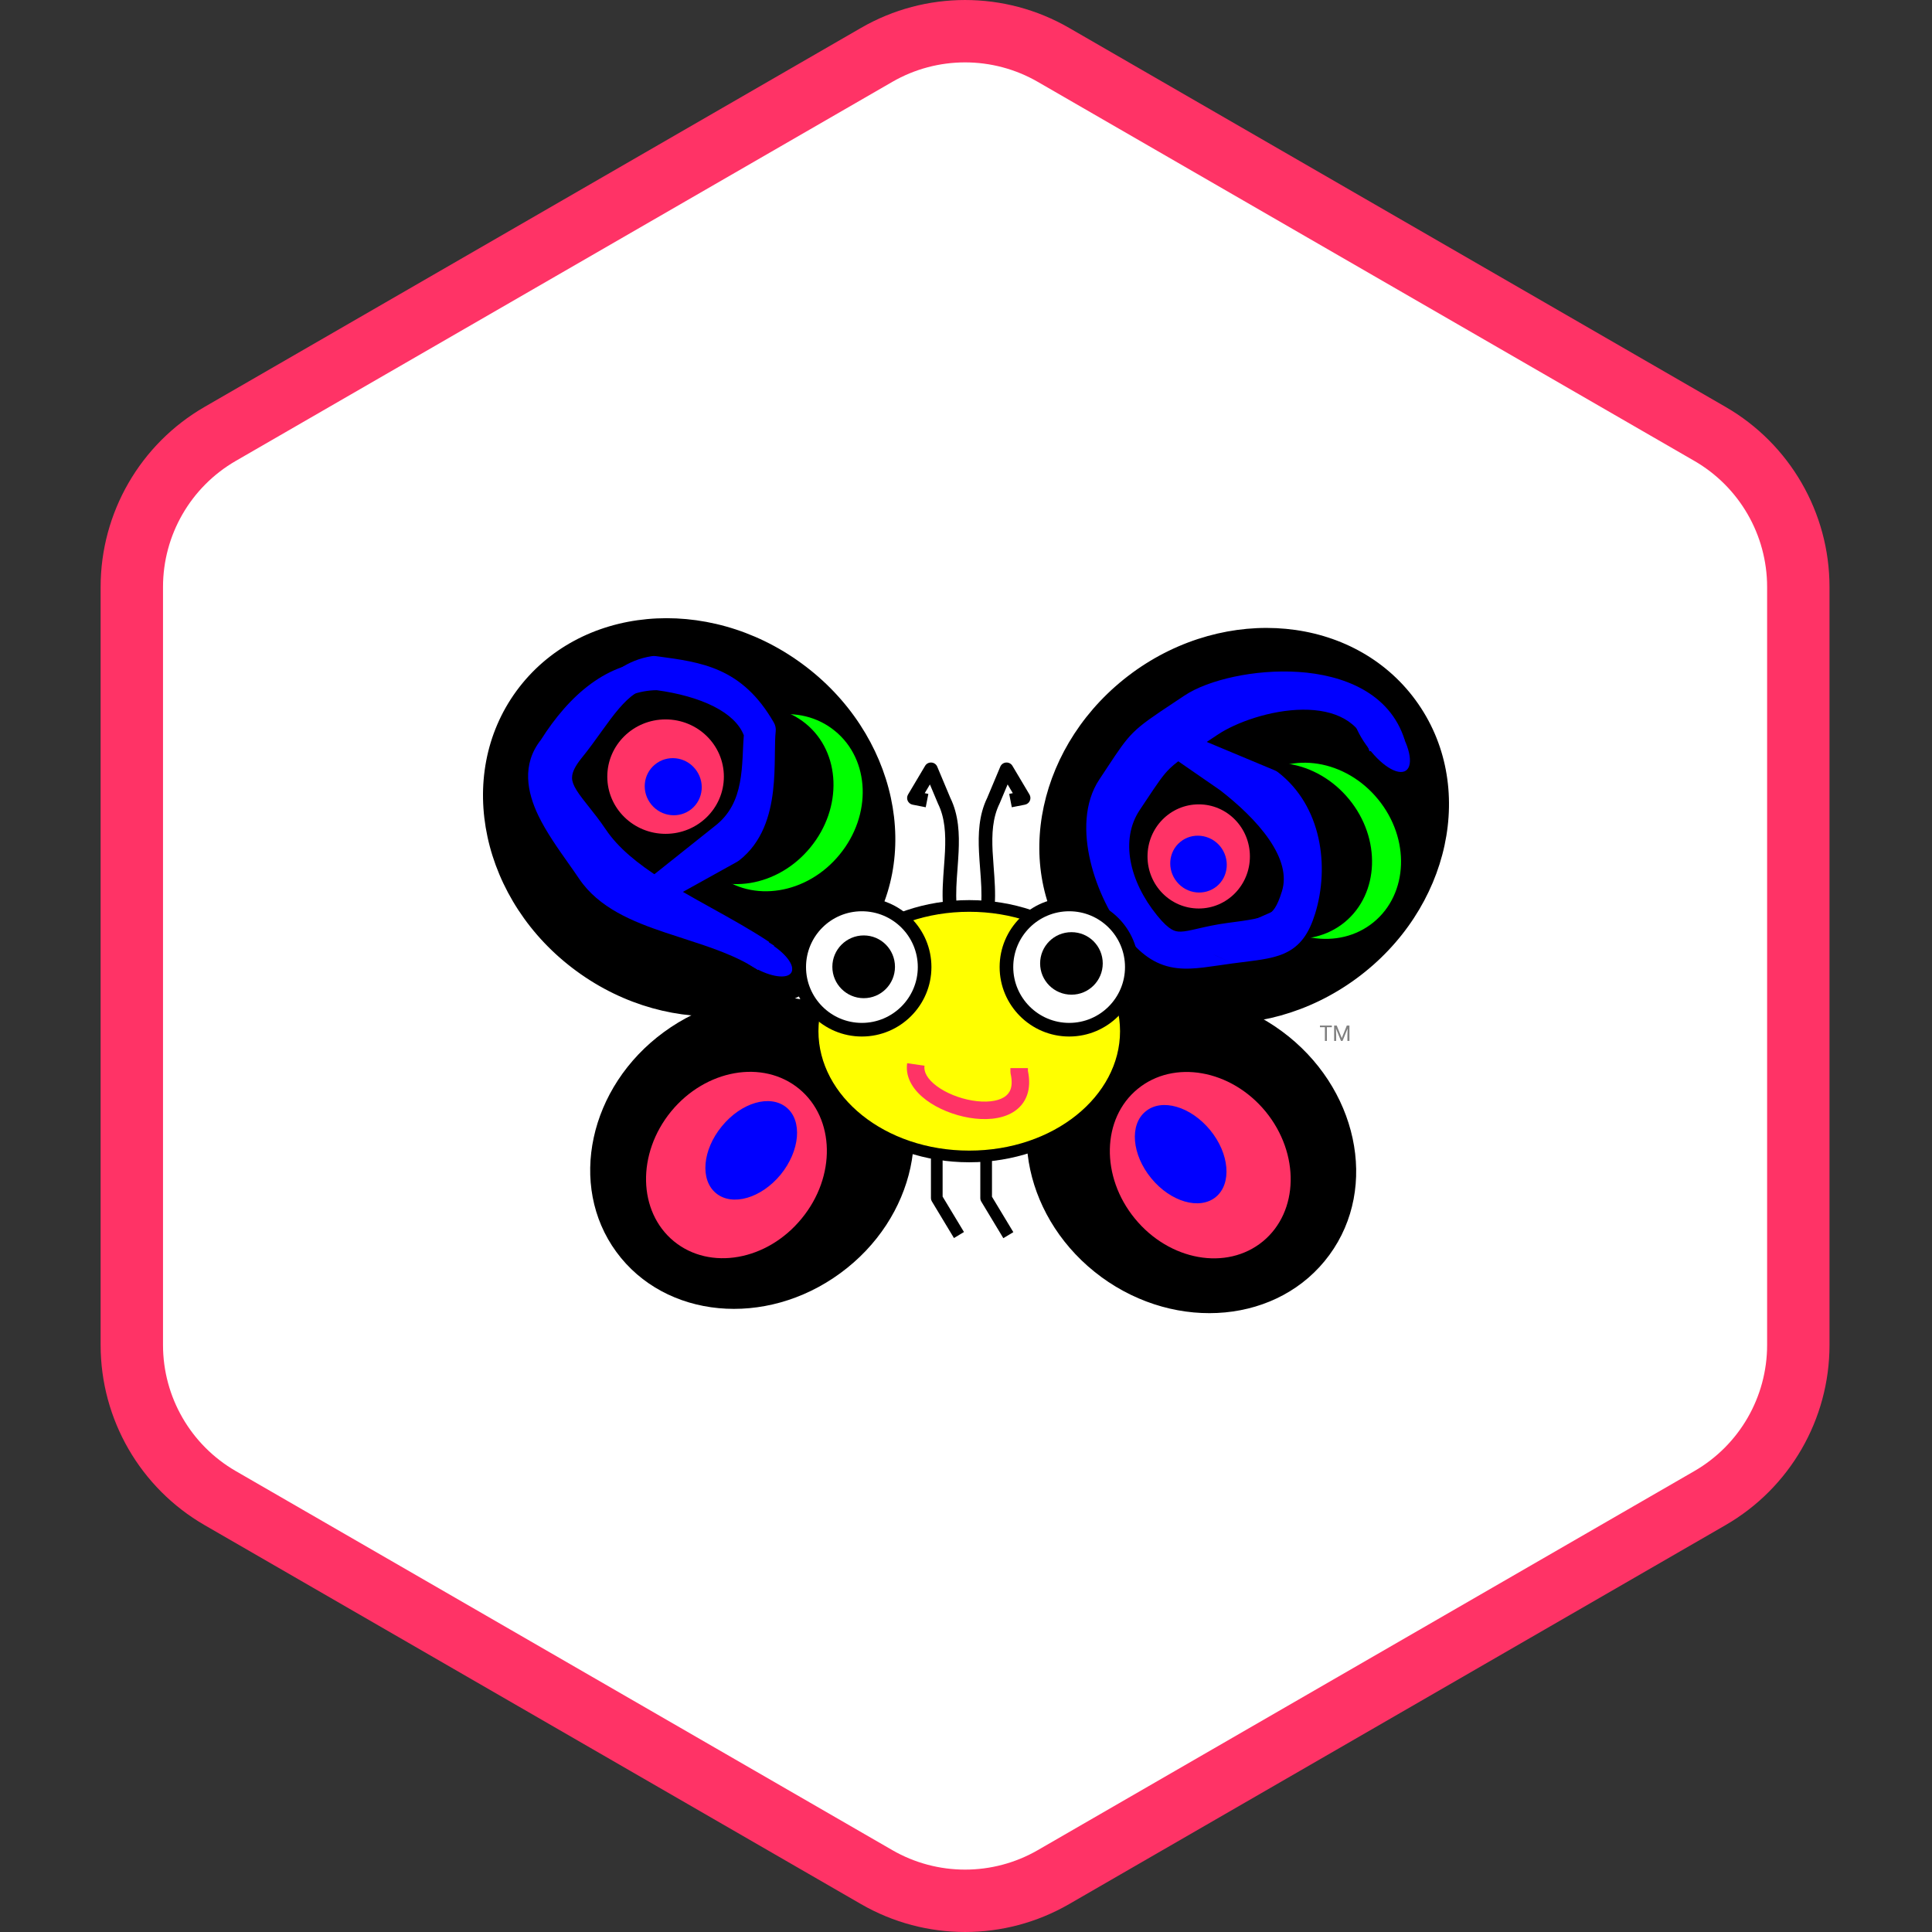 <?xml version="1.0" ?>
<svg xmlns="http://www.w3.org/2000/svg" viewBox="0 0 96 96" fill="none">
    <rect x="0" y="0" width="96" height="96" fill="#333333" stroke="none"/>
    <style>
    .white {
        fill: white;
    }

    .red {
        fill: #FF3366;
    }

    .black {
        fill: black;
    }

    .green {
        fill: #00FF00;
    }

    .blue {
        fill: #0000FF;
    }

    .yellow {
        fill: #FFFF00;
    }

    .grey {
        fill: #808080;
    }
    </style>
    <g name="frame">
        <path name="bg" d="M 44.0,2.309 C 46.475,0.88 49.525,0.88 52.0,2.309 L 85.569,21.691 C 88.044,23.12 89.569,25.761 89.569,28.619 L 89.569,67.381 C 89.569,70.239 88.044,72.88 85.569,74.309 L 52.0,93.691 C 49.525,95.12 46.475,95.12 44.0,93.691 L 10.431,74.309 C 7.956,72.88 6.431,70.239 6.431,67.381 L 6.431,28.619 C 6.431,25.761 7.956,23.12 10.431,21.691 L 44.0,2.309" class="white" />
        <path name="hex" fill-rule="evenodd" clip-rule="evenodd" d="M 84.191,22.902 L 51.57,4.069 C 49.332,2.777 46.575,2.777 44.337,4.069 L 11.716,22.902 C 9.479,24.195 8.1,26.582 8.1,29.166 L 8.1,66.834 C 8.1,69.418 9.479,71.805 11.716,73.097 L 44.337,91.931 C 46.575,93.223 49.332,93.223 51.57,91.931 L 84.191,73.097 C 86.429,71.805 87.807,69.418 87.807,66.834 L 87.807,29.166 C 87.807,26.582 86.429,24.195 84.191,22.902 M 53.12,1.384 C 49.923,-0.461 45.984,-0.461 42.787,1.384 L 10.166,20.218 C 6.969,22.064 5.0,25.475 5.0,29.166 L 5.0,66.834 C 5.0,70.525 6.969,73.936 10.166,75.782 L 42.787,94.616 C 45.984,96.461 49.923,96.461 53.12,94.616 L 85.741,75.782 C 88.938,73.936 90.907,70.525 90.907,66.834 L 90.907,29.166 C 90.907,25.475 88.938,22.064 85.741,20.218 L 53.12,1.384" class="red" />
    </g>
    <g name="bl_wing">
        <path fill-rule="evenodd" clip-rule="evenodd" d="M 41.756,63.263 C 38.033,65.992 33.052,65.521 30.626,62.208 C 28.206,58.901 29.262,54.008 32.985,51.286 C 36.702,48.558 41.689,49.028 44.108,52.335 C 46.535,55.648 45.479,60.541 41.756,63.263 L 41.756,63.263" class="black" />
        <path fill-rule="evenodd" clip-rule="evenodd" d="M 33.483,61.677 C 31.695,60.205 31.634,57.322 33.348,55.225 C 35.069,53.134 37.912,52.63 39.706,54.102 C 41.494,55.574 41.554,58.457 39.834,60.548 C 38.12,62.645 35.277,63.149 33.483,61.677 L 33.483,61.677" class="red" />
        <path fill-rule="evenodd" clip-rule="evenodd" d="M 35.58,59.291 C 34.773,58.632 34.901,57.14 35.868,55.964 C 36.836,54.781 38.268,54.364 39.081,55.03 C 39.881,55.688 39.753,57.181 38.792,58.364 C 37.824,59.54 36.386,59.956 35.58,59.291" class="blue" />
    </g>
    <g name="ul_wing">
        <path fill-rule="evenodd" clip-rule="evenodd" d="M 39.7,33.166 C 44.33,36.554 45.641,42.636 42.623,46.75 C 39.612,50.863 33.415,51.448 28.791,48.06 C 24.161,44.673 22.85,38.584 25.861,34.47 C 28.879,30.357 35.069,29.772 39.7,33.166" class="black" />
        <path fill-rule="evenodd" clip-rule="evenodd" d="M 28.648,48.255 C 33.358,51.705 39.713,51.134 42.818,46.892 C 45.93,42.651 44.558,36.422 39.842,32.972 C 35.126,29.515 28.778,30.086 25.666,34.328 L 25.666,34.328 C 22.561,38.569 23.932,44.805 28.648,48.255 M 28.791,48.06 L 28.791,48.06 L 28.791,48.06 C 39.842,32.972 39.842,32.972 39.842,32.972 L 39.842,32.972 L 39.699,33.167 C 39.842,32.972 39.842,32.972 39.842,32.972 M 42.428,46.607 C 39.511,50.592 33.473,51.19 28.934,47.865 L 28.934,47.865 C 24.389,44.541 23.139,38.598 26.056,34.613 C 28.979,30.628 35.011,30.03 39.557,33.361 L 39.557,33.361 C 44.102,36.686 45.352,42.622 42.428,46.607 L 42.428,46.607" class="black" />
        <path fill-rule="evenodd" clip-rule="evenodd" d="M 35.647,43.45 C 33.913,42.025 33.812,39.269 35.425,37.307 C 37.045,35.337 39.76,34.894 41.494,36.325 C 43.235,37.75 43.336,40.499 41.716,42.468 C 40.103,44.438 37.387,44.874 35.647,43.45" class="green" />
        <path fill-rule="evenodd" clip-rule="evenodd" d="M 34.195,43.093 C 32.454,41.662 32.353,38.913 33.966,36.944 C 35.586,34.974 38.308,34.538 40.042,35.962 C 41.783,37.387 41.884,40.143 40.264,42.112 C 38.651,44.081 35.929,44.518 34.195,43.093" class="black" />
        <path fill-rule="evenodd" clip-rule="evenodd" d="M 34.716,46.422 C 35.66,46.944 36.571,47.449 37.416,48.011 L 38.219,46.805 C 37.34,46.219 36.321,45.654 35.327,45.102 C 34.85,44.837 34.379,44.576 33.933,44.317 L 36.63,42.82 C 36.662,42.802 36.693,42.782 36.722,42.759 C 37.888,41.857 38.271,40.494 38.411,39.308 C 38.482,38.707 38.495,38.115 38.502,37.603 C 38.503,37.538 38.504,37.474 38.504,37.413 C 38.51,36.971 38.514,36.621 38.544,36.346 C 38.562,36.192 38.529,36.037 38.452,35.904 C 37.679,34.56 36.788,33.784 35.752,33.322 C 34.8,32.898 33.758,32.759 32.73,32.621 C 32.684,32.615 32.637,32.609 32.591,32.603 C 32.521,32.593 32.451,32.594 32.382,32.605 C 31.164,32.797 30.335,33.477 29.659,34.262 C 29.325,34.649 29.015,35.078 28.715,35.496 C 28.703,35.514 28.69,35.531 28.678,35.549 C 28.385,35.957 28.095,36.36 27.773,36.754 L 27.771,36.757 C 27.356,37.27 27.087,37.773 27.003,38.297 C 26.916,38.837 27.04,39.312 27.249,39.73 C 27.448,40.128 27.741,40.505 28.018,40.854 C 28.052,40.898 28.087,40.942 28.122,40.986 C 28.379,41.309 28.64,41.637 28.895,42.017 C 29.822,43.406 31.327,44.458 32.861,45.369 C 33.488,45.741 34.109,46.085 34.716,46.422 M 32.878,43.678 C 31.69,42.919 30.712,42.13 30.1,41.212 L 30.099,41.212 C 29.809,40.779 29.51,40.402 29.255,40.082 C 29.22,40.038 29.186,39.996 29.154,39.954 C 28.866,39.591 28.667,39.325 28.545,39.082 C 28.434,38.859 28.407,38.694 28.434,38.527 C 28.463,38.342 28.573,38.07 28.897,37.67 C 29.248,37.24 29.561,36.804 29.848,36.404 C 29.863,36.383 29.878,36.363 29.892,36.342 C 30.198,35.917 30.472,35.539 30.757,35.208 C 31.292,34.586 31.814,34.191 32.509,34.054 C 33.587,34.199 34.421,34.316 35.162,34.646 C 35.843,34.95 36.478,35.452 37.082,36.435 C 37.062,36.733 37.059,37.067 37.055,37.398 C 37.054,37.461 37.054,37.523 37.053,37.584 C 37.046,38.092 37.033,38.619 36.972,39.138 C 36.849,40.171 36.549,41.036 35.875,41.581 L 32.694,43.347 L 32.878,43.678" class="blue" />
        <path fill-rule="evenodd" clip-rule="evenodd" d="M 33.072,41.433 C 31.473,41.433 30.176,40.163 30.176,38.59 C 30.176,37.018 31.473,35.747 33.072,35.747 C 34.672,35.747 35.969,37.018 35.969,38.59 C 35.969,40.163 34.672,41.433 33.072,41.433" class="red" />
        <path fill-rule="evenodd" clip-rule="evenodd" d="M 34.363,40.197 C 33.765,40.687 32.871,40.593 32.367,39.981 C 31.863,39.37 31.943,38.476 32.548,37.985 C 33.146,37.495 34.04,37.589 34.538,38.2 C 35.042,38.812 34.961,39.706 34.363,40.197" class="blue" />
        <path fill-rule="evenodd" clip-rule="evenodd" d="M 33.953,46.632 C 35.313,47.073 36.598,47.489 37.664,48.2 L 38.468,46.993 C 37.218,46.16 35.698,45.67 34.333,45.23 C 34.055,45.141 33.782,45.053 33.52,44.965 C 31.891,44.417 30.649,43.857 29.972,42.845 C 29.772,42.545 29.563,42.25 29.356,41.957 C 28.868,41.267 28.388,40.59 28.054,39.891 C 27.591,38.925 27.558,38.224 28.03,37.642 C 28.048,37.62 28.065,37.596 28.08,37.572 C 29.372,35.522 30.88,34.315 32.63,34.295 C 33.669,34.435 34.683,34.702 35.484,35.111 C 36.244,35.5 36.742,35.979 36.96,36.535 C 36.94,36.777 36.928,37.039 36.916,37.294 C 36.911,37.405 36.906,37.515 36.901,37.622 C 36.878,38.052 36.844,38.478 36.764,38.894 C 36.607,39.712 36.278,40.46 35.526,41.042 C 35.525,41.043 35.523,41.044 35.522,41.045 C 35.52,41.046 35.519,41.047 35.518,41.048 L 32.473,43.474 L 33.376,44.608 L 36.417,42.185 C 37.53,41.322 37.987,40.209 38.187,39.167 C 38.286,38.652 38.324,38.147 38.348,37.699 C 38.355,37.563 38.361,37.437 38.366,37.316 C 38.38,37.019 38.392,36.762 38.417,36.523 C 38.428,36.425 38.418,36.326 38.389,36.232 C 38.04,35.108 37.15,34.336 36.144,33.821 C 35.134,33.304 33.925,33.002 32.77,32.851 C 32.739,32.847 32.707,32.845 32.676,32.845 C 30.171,32.845 28.273,34.561 26.876,36.764 C 25.904,37.995 26.203,39.382 26.746,40.517 C 27.137,41.334 27.734,42.178 28.248,42.904 C 28.437,43.171 28.614,43.422 28.766,43.65 L 28.767,43.651 C 29.75,45.119 31.455,45.8 33.058,46.339 C 33.359,46.44 33.658,46.536 33.953,46.632" class="blue" />
        <path fill-rule="evenodd" clip-rule="evenodd" d="M 39.323,48.322 C 39.128,48.665 38.295,48.551 37.468,48.074 C 36.635,47.596 36.124,46.931 36.319,46.588 C 36.52,46.252 37.347,46.36 38.181,46.837 C 39.007,47.321 39.525,47.979 39.323,48.322" class="blue" />
    </g>
    <g name="br_wing">
        <path fill-rule="evenodd" clip-rule="evenodd" d="M 63.593,51.347 C 67.309,54.069 68.364,58.968 65.938,62.275 C 63.512,65.588 58.532,66.059 54.808,63.337 C 51.092,60.608 50.036,55.715 52.462,52.409 C 54.889,49.095 59.869,48.618 63.593,51.347" class="black" />
        <path fill-rule="evenodd" clip-rule="evenodd" d="M 54.723,63.454 C 58.497,66.213 63.572,65.751 66.055,62.36 C 68.537,58.977 67.446,53.99 63.678,51.23 C 59.903,48.464 54.829,48.933 52.346,52.323 C 49.863,55.707 50.955,60.687 54.723,63.453 L 54.723,63.454 M 54.894,63.22 C 51.228,60.529 50.209,55.724 52.579,52.494 L 52.579,52.494 C 54.949,49.257 59.835,48.772 63.507,51.463 L 63.507,51.463 C 67.173,54.148 68.191,58.96 65.822,62.19 L 65.822,62.19 C 63.452,65.426 58.566,65.905 54.894,63.22" class="black" />
        <path fill-rule="evenodd" clip-rule="evenodd" d="M 62.752,61.684 C 60.958,63.156 58.115,62.651 56.394,60.554 C 54.68,58.464 54.741,55.574 56.529,54.109 C 58.323,52.637 61.166,53.141 62.887,55.231 C 64.601,57.328 64.54,60.212 62.752,61.684 L 62.752,61.684" class="red" />
        <path fill-rule="evenodd" clip-rule="evenodd" d="M 60.413,59.479 C 59.607,60.138 58.169,59.721 57.208,58.552 C 56.24,57.376 56.112,55.883 56.925,55.225 C 57.725,54.559 59.163,54.976 60.131,56.152 C 61.092,57.322 61.22,58.814 60.413,59.479" class="blue" />
    </g>
    <g name="ur_wing">
        <path fill-rule="evenodd" clip-rule="evenodd" d="M 67.242,48.437 C 62.645,51.804 56.488,51.219 53.498,47.133 C 50.5,43.046 51.804,37.004 56.401,33.63 C 60.998,30.263 67.155,30.848 70.145,34.934 C 73.143,39.027 71.839,45.069 67.242,48.437 L 67.242,48.437" class="black" />
        <path fill-rule="evenodd" clip-rule="evenodd" d="M 53.303,47.276 C 56.388,51.49 62.702,52.061 67.385,48.632 C 72.067,45.202 73.432,39.013 70.34,34.791 C 67.255,30.576 60.941,30.006 56.258,33.435 L 56.258,33.436 C 51.576,36.872 50.211,43.06 53.303,47.276 M 67.099,48.242 C 62.588,51.546 56.589,50.948 53.693,46.99 L 53.692,46.99 C 50.789,43.032 52.032,37.137 56.544,33.825 C 61.056,30.521 67.054,31.119 69.951,35.077 L 69.951,35.077 C 72.854,39.041 71.611,44.937 67.099,48.242" class="black" />
        <path fill-rule="evenodd" clip-rule="evenodd" d="M 68.257,45.822 C 66.53,47.24 63.828,46.797 62.221,44.841 C 60.615,42.885 60.709,40.15 62.437,38.731 C 64.164,37.313 66.866,37.75 68.472,39.713 C 70.078,41.668 69.984,44.404 68.257,45.822 L 68.257,45.822" class="green" />
        <path fill-rule="evenodd" clip-rule="evenodd" d="M 66.819,45.822 C 65.091,47.24 62.389,46.797 60.783,44.841 C 59.177,42.885 59.271,40.15 60.998,38.738 C 62.725,37.32 65.427,37.757 67.034,39.713 C 68.64,41.668 68.539,44.404 66.819,45.822 L 66.819,45.822" class="black" />
        <path fill-rule="evenodd" clip-rule="evenodd" d="M 58.22,46.182 C 58.047,46.082 57.817,45.885 57.495,45.487 L 57.495,45.487 C 56.111,43.781 55.655,41.718 56.628,40.256 C 56.728,40.105 56.821,39.966 56.906,39.838 C 57.545,38.878 57.794,38.504 58.141,38.171 C 58.26,38.056 58.391,37.947 58.551,37.826 L 58.55,37.829 L 60.624,39.263 C 61.52,39.956 62.447,40.813 63.069,41.724 C 63.698,42.647 63.939,43.509 63.7,44.284 C 63.453,45.085 63.246,45.309 63.005,45.442 C 62.854,45.525 62.641,45.597 62.298,45.665 C 61.955,45.734 61.534,45.79 60.977,45.863 C 60.405,45.939 59.937,46.047 59.56,46.133 L 59.534,46.139 C 59.133,46.232 58.888,46.285 58.678,46.292 C 58.503,46.297 58.371,46.269 58.22,46.182 M 59.831,36.953 L 61.464,38.082 C 61.474,38.089 61.485,38.096 61.495,38.104 C 62.449,38.841 63.518,39.811 64.266,40.907 C 65.009,41.997 65.511,43.33 65.085,44.712 L 65.085,44.712 C 64.801,45.632 64.443,46.305 63.704,46.712 C 63.365,46.898 62.986,47.006 62.583,47.087 C 62.191,47.165 61.728,47.226 61.205,47.295 L 61.167,47.3 C 60.663,47.367 60.252,47.461 59.873,47.549 L 59.859,47.552 C 59.851,47.554 59.843,47.556 59.835,47.557 C 59.478,47.64 59.095,47.728 58.726,47.74 C 58.314,47.754 57.908,47.676 57.495,47.437 C 57.104,47.211 56.743,46.861 56.369,46.399 C 54.809,44.476 53.934,41.687 55.421,39.452 L 55.422,39.452 C 55.525,39.297 55.621,39.152 55.712,39.015 C 56.318,38.103 56.667,37.577 57.136,37.126 C 57.569,36.71 58.115,36.35 59.039,35.739 C 59.241,35.605 59.461,35.46 59.702,35.299 C 60.823,34.548 62.817,33.831 64.719,33.815 C 65.679,33.806 66.669,33.976 67.522,34.461 C 68.394,34.956 69.077,35.754 69.433,36.904 L 68.049,37.333 C 67.8,36.53 67.353,36.032 66.806,35.721 C 66.242,35.401 65.527,35.257 64.731,35.264 C 63.122,35.278 61.402,35.904 60.508,36.504 L 60.506,36.505 C 60.255,36.673 60.031,36.821 59.831,36.953" class="blue" />
        <path fill-rule="evenodd" clip-rule="evenodd" d="M 59.567,45.143 C 58.155,45.143 57.019,43.987 57.019,42.556 C 57.019,41.124 58.155,39.968 59.567,39.968 C 60.971,39.968 62.107,41.124 62.107,42.556 C 62.107,43.987 60.971,45.143 59.567,45.143" class="red" />
        <path fill-rule="evenodd" clip-rule="evenodd" d="M 60.46,44.041 C 59.862,44.525 58.975,44.431 58.478,43.819 C 57.98,43.214 58.054,42.32 58.646,41.836 C 59.237,41.346 60.131,41.447 60.629,42.051 C 61.126,42.663 61.052,43.55 60.46,44.041" class="blue" />
        <path fill-rule="evenodd" clip-rule="evenodd" d="M 58.651,46.666 C 58.187,46.612 57.744,46.412 57.133,45.655 L 57.132,45.654 C 56.467,44.834 55.872,43.649 55.593,42.463 C 55.308,41.256 55.383,40.207 55.834,39.53 L 55.834,39.53 C 56.01,39.267 56.16,39.04 56.291,38.842 C 56.801,38.07 57.021,37.737 57.327,37.433 C 57.668,37.093 58.103,36.804 59.191,36.08 C 59.333,35.985 59.487,35.883 59.653,35.772 L 59.654,35.771 C 60.052,35.505 60.745,35.232 61.623,35.045 C 62.488,34.86 63.477,34.772 64.435,34.836 C 66.404,34.967 67.951,35.703 68.418,37.212 L 69.803,36.783 C 69.06,34.387 66.685,33.533 64.531,33.389 C 63.428,33.316 62.304,33.417 61.321,33.627 C 60.35,33.834 59.459,34.158 58.848,34.567 C 58.675,34.682 58.512,34.79 58.36,34.892 C 57.328,35.576 56.754,35.958 56.304,36.406 C 55.885,36.824 55.563,37.312 55.038,38.107 C 54.914,38.295 54.779,38.5 54.629,38.726 C 53.851,39.891 53.858,41.426 54.182,42.796 C 54.51,44.188 55.2,45.573 56.006,46.567 C 56.785,47.531 57.545,47.996 58.483,48.105 C 58.918,48.156 59.359,48.126 59.802,48.074 C 60.038,48.045 60.311,48.006 60.594,47.965 C 60.812,47.933 61.036,47.9 61.254,47.871 M 63.962,44.975 C 64.561,43.041 64.178,40.786 62.69,39.577 L 58.682,37.901 L 59.241,36.564 L 63.341,38.278 C 63.4,38.302 63.455,38.334 63.505,38.373 C 65.681,40.054 66.07,43.068 65.347,45.404 L 65.346,45.406 C 65.044,46.377 64.618,47.016 63.823,47.372 C 63.469,47.531 63.076,47.617 62.67,47.683 C 62.398,47.726 62.086,47.766 61.749,47.808 C 61.589,47.828 61.424,47.849 61.255,47.871 L 59.38,47" class="blue" />
        <path fill-rule="evenodd" clip-rule="evenodd" d="M 69.863,38.288 C 69.453,38.57 68.566,37.999 67.874,37.004 C 67.175,36.016 66.946,34.981 67.35,34.699 C 67.753,34.416 68.647,34.988 69.339,35.983 C 70.031,36.971 70.266,38.005 69.863,38.288" class="blue" />
    </g>
    <g name="face">
        <path fill-rule="evenodd" clip-rule="evenodd" d="M 48.161,57.463 C 43.86,57.463 40.378,54.68 40.378,51.239 C 40.378,47.805 43.86,45.016 48.161,45.016 C 52.462,45.016 55.944,47.805 55.944,51.239 C 55.944,54.68 52.462,57.463 48.161,57.463 L 48.161,57.463" class="yellow" />
        <path fill-rule="evenodd" clip-rule="evenodd" d="M 40.088,51.239 C 40.088,54.898 43.763,57.753 48.161,57.753 C 52.559,57.753 56.234,54.898 56.234,51.239 C 56.234,47.588 52.559,44.726 48.161,44.726 C 43.763,44.726 40.088,47.588 40.088,51.239 M 48.161,57.173 C 43.956,57.173 40.668,54.463 40.668,51.239 C 40.668,48.022 43.956,45.306 48.161,45.306 C 52.366,45.306 55.654,48.022 55.654,51.239 C 55.654,54.463 52.366,57.173 48.161,57.173" class="black" />
        <path fill-rule="evenodd" clip-rule="evenodd" d="M 42.825,51.165 C 41.104,51.165 39.713,49.767 39.713,48.053 C 39.713,46.333 41.104,44.942 42.825,44.942 C 44.545,44.942 45.943,46.333 45.943,48.053 C 45.943,49.767 44.545,51.165 42.825,51.165" class="white" />
        <path fill-rule="evenodd" clip-rule="evenodd" d="M 39.374,48.053 C 39.374,49.954 40.917,51.504 42.825,51.504 C 44.732,51.504 46.282,49.955 46.282,48.053 C 46.282,46.145 44.731,44.603 42.825,44.603 C 40.917,44.603 39.374,46.146 39.374,48.053 M 42.825,50.827 C 41.291,50.827 40.051,49.581 40.051,48.053 C 40.051,46.52 41.291,45.28 42.825,45.28 C 44.359,45.28 45.605,46.521 45.605,48.053 C 45.605,49.58 44.359,50.827 42.825,50.827" class="black" />
        <path fill-rule="evenodd" clip-rule="evenodd" d="M 53.128,51.165 C 51.407,51.165 50.009,49.767 50.009,48.053 C 50.009,46.333 51.407,44.942 53.128,44.942 C 54.849,44.942 56.24,46.333 56.24,48.053 C 56.24,49.767 54.849,51.165 53.128,51.165 L 53.128,51.165" class="white" />
        <path fill-rule="evenodd" clip-rule="evenodd" d="M 49.671,48.053 C 49.671,49.955 51.221,51.504 53.128,51.504 C 55.036,51.504 56.578,49.954 56.578,48.053 C 56.578,46.146 55.035,44.603 53.128,44.603 C 51.221,44.603 49.671,46.145 49.671,48.053 M 53.128,50.827 C 51.594,50.827 50.348,49.58 50.348,48.053 C 50.348,46.521 51.593,45.28 53.128,45.28 C 54.661,45.28 55.901,46.52 55.901,48.053 C 55.901,49.581 54.661,50.827 53.128,50.827" class="black" />
        <path fill-rule="evenodd" clip-rule="evenodd" d="M 42.919,49.599 C 42.059,49.599 41.359,48.9 41.359,48.04 C 41.359,47.18 42.059,46.481 42.919,46.481 C 43.779,46.481 44.471,47.18 44.471,48.04 C 44.471,48.9 43.779,49.599 42.919,49.599" class="black" />
        <path fill-rule="evenodd" clip-rule="evenodd" d="M 53.242,49.425 C 52.375,49.425 51.683,48.726 51.683,47.872 C 51.683,47.012 52.375,46.319 53.242,46.319 C 54.102,46.319 54.795,47.012 54.795,47.872 C 54.795,48.726 54.102,49.425 53.242,49.425" class="black" />
        <path fill-rule="evenodd" clip-rule="evenodd" d="M 46.543,53.965 C 46.068,53.61 45.893,53.253 45.937,52.955 L 45.076,52.83 C 44.965,53.598 45.448,54.232 46.023,54.661 C 46.612,55.101 47.4,55.413 48.166,55.542 C 48.918,55.668 49.737,55.631 50.337,55.264 C 50.648,55.075 50.897,54.797 51.031,54.424 C 51.159,54.069 51.171,53.66 51.076,53.209 L 51.076,53.074 L 50.207,53.074 L 50.207,53.256 C 50.207,53.288 50.21,53.32 50.217,53.351 C 50.297,53.707 50.275,53.957 50.213,54.13 C 50.153,54.297 50.043,54.425 49.884,54.523 C 49.542,54.731 48.973,54.796 48.31,54.684 C 47.659,54.575 47.005,54.31 46.543,53.965" class="red" />
        <path fill-rule="evenodd" clip-rule="evenodd" d="M 46.905,43.079 C 46.858,43.711 46.809,44.371 46.856,44.987 L 47.531,44.936 C 47.488,44.373 47.531,43.797 47.577,43.189 C 47.597,42.913 47.618,42.63 47.632,42.339 C 47.675,41.442 47.641,40.501 47.219,39.64 L 46.571,38.096 C 46.522,37.978 46.41,37.898 46.282,37.89 C 46.155,37.881 46.033,37.944 45.968,38.054 L 45.121,39.479 C 45.065,39.574 45.058,39.69 45.103,39.791 C 45.148,39.891 45.239,39.963 45.347,39.984 L 45.999,40.112 L 46.129,39.448 L 45.949,39.412 L 46.207,38.978 L 46.599,39.911 C 46.602,39.917 46.604,39.924 46.607,39.93 C 46.954,40.632 46.997,41.432 46.956,42.307 C 46.944,42.556 46.925,42.815 46.905,43.079" class="black" />
        <path fill-rule="evenodd" clip-rule="evenodd" d="M 48.703,43.185 C 48.749,43.794 48.794,44.371 48.751,44.936 L 49.426,44.987 C 49.473,44.369 49.422,43.707 49.374,43.074 C 49.354,42.811 49.335,42.554 49.322,42.306 C 49.279,41.431 49.321,40.632 49.668,39.93 C 49.671,39.924 49.674,39.917 49.676,39.911 L 50.068,38.978 L 50.326,39.412 L 50.146,39.448 L 50.276,40.112 L 50.928,39.984 C 51.036,39.963 51.127,39.891 51.172,39.791 C 51.217,39.69 51.21,39.574 51.154,39.479 L 50.307,38.054 C 50.242,37.944 50.12,37.881 49.993,37.89 C 49.865,37.898 49.753,37.978 49.704,38.096 L 49.056,39.64 C 48.634,40.501 48.602,41.442 48.646,42.34 C 48.66,42.629 48.682,42.91 48.703,43.185" class="black" />
        <path fill-rule="evenodd" clip-rule="evenodd" d="M 46.838,59.459 L 47.899,61.218 L 47.402,61.518 L 46.3,59.69 C 46.273,59.644 46.258,59.593 46.258,59.54 L 46.258,57.53 L 46.838,57.53 L 46.838,59.459" class="black" />
        <path fill-rule="evenodd" clip-rule="evenodd" d="M 49.291,59.466 L 50.352,61.225 L 49.855,61.524 L 48.753,59.696 C 48.726,59.651 48.711,59.599 48.711,59.546 L 48.711,57.53 L 49.291,57.53 L 49.291,59.466" class="black" />
    </g>
    <g name="tm">
        <path d="M 66.179,51.041 L 65.933,51.041 L 65.933,51.723 L 65.833,51.723 L 65.833,51.041 L 65.587,51.041 L 65.587,50.959 L 66.179,50.959 L 66.179,51.041" class="grey" />
        <path d="M 66.422,50.959 L 66.672,51.582 L 66.922,50.959 L 67.053,50.959 L 67.053,51.723 L 66.952,51.723 L 66.952,51.425 L 66.962,51.104 L 66.71,51.723 L 66.633,51.723 L 66.383,51.105 L 66.393,51.425 L 66.393,51.723 L 66.292,51.723 L 66.292,50.959 L 66.422,50.959" class="grey" />
    </g>
</svg>